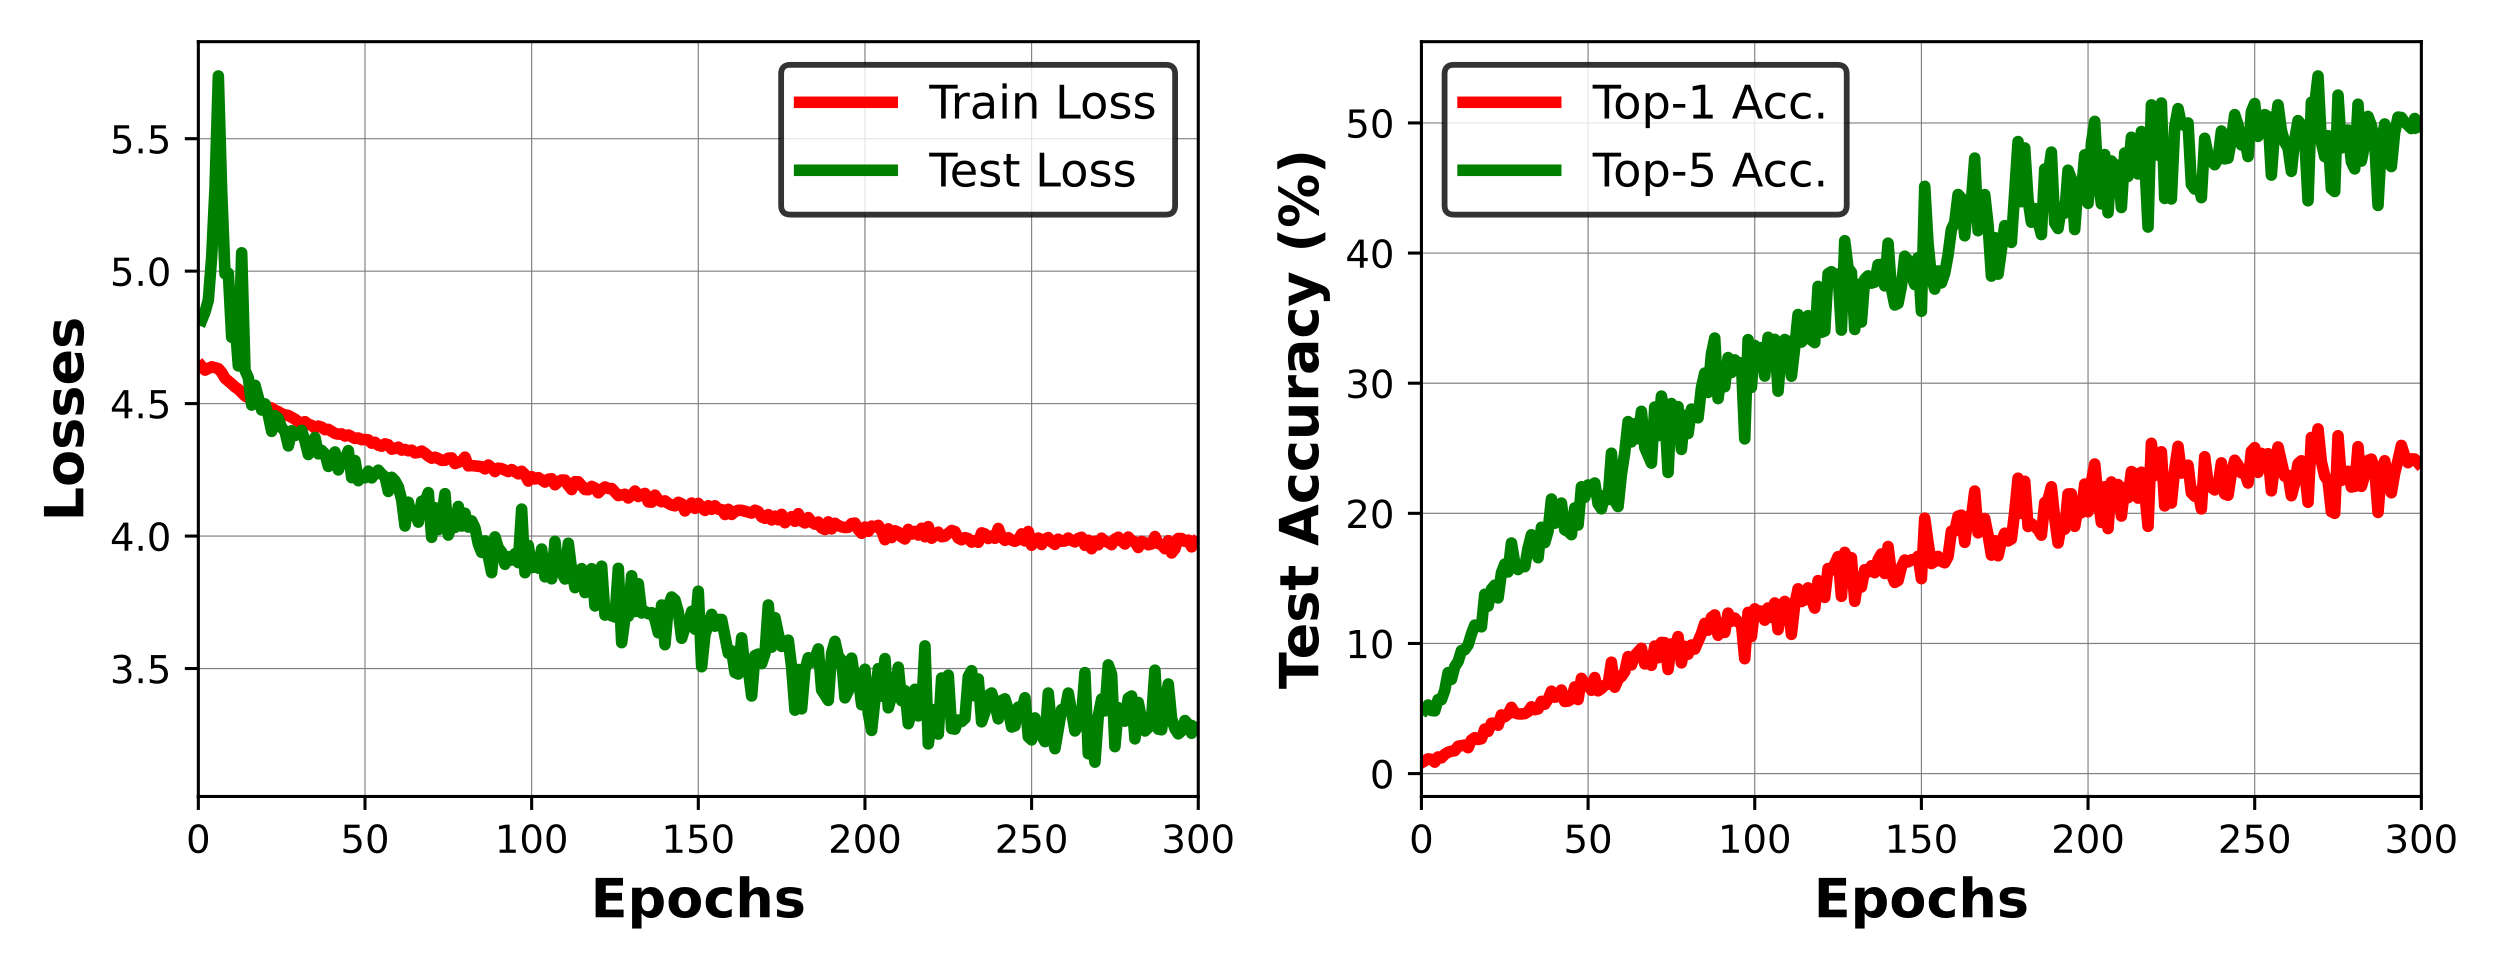 <?xml version="1.0" encoding="utf-8" standalone="no"?>
<!DOCTYPE svg PUBLIC "-//W3C//DTD SVG 1.1//EN"
  "http://www.w3.org/Graphics/SVG/1.1/DTD/svg11.dtd">
<!-- Created with matplotlib (https://matplotlib.org/) -->
<svg height="252pt" version="1.1" viewBox="0 0 648 252" width="648pt" xmlns="http://www.w3.org/2000/svg" xmlns:xlink="http://www.w3.org/1999/xlink">
 <defs>
  <style type="text/css">*{stroke-linecap:butt;stroke-linejoin:round;}</style>
 </defs>
 <g id="figure_1">
  <g id="patch_1">
   <path d="M 0 252 
L 648 252 
L 648 0 
L 0 0 
z
" style="fill:#ffffff;"/>
  </g>
  <g id="axes_1">
   <g id="patch_2">
    <path d="M 51.41 206.44 
L 310.59 206.44 
L 310.59 10.8 
L 51.41 10.8 
z
" style="fill:#ffffff;"/>
   </g>
   <g id="matplotlib.axis_1">
    <g id="xtick_1">
     <g id="line2d_1">
      <path clip-path="url(#p7eb80b313c)" d="M 51.41 206.44 
L 51.41 10.8 
" style="fill:none;stroke:#808080;stroke-linecap:square;stroke-width:0.3;"/>
     </g>
     <g id="line2d_2">
      <defs>
       <path d="M 0 0 
L 0 3.5 
" id="m8ffbf91c63" style="stroke:#000000;stroke-width:0.8;"/>
      </defs>
      <g>
       <use style="stroke:#000000;stroke-width:0.8;" x="51.41" xlink:href="#m8ffbf91c63" y="206.44"/>
      </g>
     </g>
     <g id="text_1">
      <!-- 0 -->
      <g transform="translate(48.229 221.038)scale(0.1 -0.1)">
       <defs>
        <path d="M 31.781 66.406 
Q 24.172 66.406 20.328 58.906 
Q 16.5 51.422 16.5 36.375 
Q 16.5 21.391 20.328 13.891 
Q 24.172 6.391 31.781 6.391 
Q 39.453 6.391 43.281 13.891 
Q 47.125 21.391 47.125 36.375 
Q 47.125 51.422 43.281 58.906 
Q 39.453 66.406 31.781 66.406 
z
M 31.781 74.219 
Q 44.047 74.219 50.516 64.516 
Q 56.984 54.828 56.984 36.375 
Q 56.984 17.969 50.516 8.266 
Q 44.047 -1.422 31.781 -1.422 
Q 19.531 -1.422 13.062 8.266 
Q 6.594 17.969 6.594 36.375 
Q 6.594 54.828 13.062 64.516 
Q 19.531 74.219 31.781 74.219 
z
" id="DejaVuSans-48"/>
       </defs>
       <use xlink:href="#DejaVuSans-48"/>
      </g>
     </g>
    </g>
    <g id="xtick_2">
     <g id="line2d_3">
      <path clip-path="url(#p7eb80b313c)" d="M 94.607 206.44 
L 94.607 10.8 
" style="fill:none;stroke:#808080;stroke-linecap:square;stroke-width:0.3;"/>
     </g>
     <g id="line2d_4">
      <g>
       <use style="stroke:#000000;stroke-width:0.8;" x="94.607" xlink:href="#m8ffbf91c63" y="206.44"/>
      </g>
     </g>
     <g id="text_2">
      <!-- 50 -->
      <g transform="translate(88.244 221.038)scale(0.1 -0.1)">
       <defs>
        <path d="M 10.797 72.906 
L 49.516 72.906 
L 49.516 64.594 
L 19.828 64.594 
L 19.828 46.734 
Q 21.969 47.469 24.109 47.828 
Q 26.266 48.188 28.422 48.188 
Q 40.625 48.188 47.75 41.5 
Q 54.891 34.812 54.891 23.391 
Q 54.891 11.625 47.562 5.094 
Q 40.234 -1.422 26.906 -1.422 
Q 22.312 -1.422 17.547 -0.641 
Q 12.797 0.141 7.719 1.703 
L 7.719 11.625 
Q 12.109 9.234 16.797 8.062 
Q 21.484 6.891 26.703 6.891 
Q 35.156 6.891 40.078 11.328 
Q 45.016 15.766 45.016 23.391 
Q 45.016 31 40.078 35.438 
Q 35.156 39.891 26.703 39.891 
Q 22.75 39.891 18.812 39.016 
Q 14.891 38.141 10.797 36.281 
z
" id="DejaVuSans-53"/>
       </defs>
       <use xlink:href="#DejaVuSans-53"/>
       <use x="63.623" xlink:href="#DejaVuSans-48"/>
      </g>
     </g>
    </g>
    <g id="xtick_3">
     <g id="line2d_5">
      <path clip-path="url(#p7eb80b313c)" d="M 137.803 206.44 
L 137.803 10.8 
" style="fill:none;stroke:#808080;stroke-linecap:square;stroke-width:0.3;"/>
     </g>
     <g id="line2d_6">
      <g>
       <use style="stroke:#000000;stroke-width:0.8;" x="137.803" xlink:href="#m8ffbf91c63" y="206.44"/>
      </g>
     </g>
     <g id="text_3">
      <!-- 100 -->
      <g transform="translate(128.26 221.038)scale(0.1 -0.1)">
       <defs>
        <path d="M 12.406 8.297 
L 28.516 8.297 
L 28.516 63.922 
L 10.984 60.406 
L 10.984 69.391 
L 28.422 72.906 
L 38.281 72.906 
L 38.281 8.297 
L 54.391 8.297 
L 54.391 0 
L 12.406 0 
z
" id="DejaVuSans-49"/>
       </defs>
       <use xlink:href="#DejaVuSans-49"/>
       <use x="63.623" xlink:href="#DejaVuSans-48"/>
       <use x="127.246" xlink:href="#DejaVuSans-48"/>
      </g>
     </g>
    </g>
    <g id="xtick_4">
     <g id="line2d_7">
      <path clip-path="url(#p7eb80b313c)" d="M 181 206.44 
L 181 10.8 
" style="fill:none;stroke:#808080;stroke-linecap:square;stroke-width:0.3;"/>
     </g>
     <g id="line2d_8">
      <g>
       <use style="stroke:#000000;stroke-width:0.8;" x="181" xlink:href="#m8ffbf91c63" y="206.44"/>
      </g>
     </g>
     <g id="text_4">
      <!-- 150 -->
      <g transform="translate(171.456 221.038)scale(0.1 -0.1)">
       <use xlink:href="#DejaVuSans-49"/>
       <use x="63.623" xlink:href="#DejaVuSans-53"/>
       <use x="127.246" xlink:href="#DejaVuSans-48"/>
      </g>
     </g>
    </g>
    <g id="xtick_5">
     <g id="line2d_9">
      <path clip-path="url(#p7eb80b313c)" d="M 224.197 206.44 
L 224.197 10.8 
" style="fill:none;stroke:#808080;stroke-linecap:square;stroke-width:0.3;"/>
     </g>
     <g id="line2d_10">
      <g>
       <use style="stroke:#000000;stroke-width:0.8;" x="224.197" xlink:href="#m8ffbf91c63" y="206.44"/>
      </g>
     </g>
     <g id="text_5">
      <!-- 200 -->
      <g transform="translate(214.653 221.038)scale(0.1 -0.1)">
       <defs>
        <path d="M 19.188 8.297 
L 53.609 8.297 
L 53.609 0 
L 7.328 0 
L 7.328 8.297 
Q 12.938 14.109 22.625 23.891 
Q 32.328 33.688 34.812 36.531 
Q 39.547 41.844 41.422 45.531 
Q 43.312 49.219 43.312 52.781 
Q 43.312 58.594 39.234 62.25 
Q 35.156 65.922 28.609 65.922 
Q 23.969 65.922 18.812 64.312 
Q 13.672 62.703 7.812 59.422 
L 7.812 69.391 
Q 13.766 71.781 18.938 73 
Q 24.125 74.219 28.422 74.219 
Q 39.75 74.219 46.484 68.547 
Q 53.219 62.891 53.219 53.422 
Q 53.219 48.922 51.531 44.891 
Q 49.859 40.875 45.406 35.406 
Q 44.188 33.984 37.641 27.219 
Q 31.109 20.453 19.188 8.297 
z
" id="DejaVuSans-50"/>
       </defs>
       <use xlink:href="#DejaVuSans-50"/>
       <use x="63.623" xlink:href="#DejaVuSans-48"/>
       <use x="127.246" xlink:href="#DejaVuSans-48"/>
      </g>
     </g>
    </g>
    <g id="xtick_6">
     <g id="line2d_11">
      <path clip-path="url(#p7eb80b313c)" d="M 267.393 206.44 
L 267.393 10.8 
" style="fill:none;stroke:#808080;stroke-linecap:square;stroke-width:0.3;"/>
     </g>
     <g id="line2d_12">
      <g>
       <use style="stroke:#000000;stroke-width:0.8;" x="267.393" xlink:href="#m8ffbf91c63" y="206.44"/>
      </g>
     </g>
     <g id="text_6">
      <!-- 250 -->
      <g transform="translate(257.85 221.038)scale(0.1 -0.1)">
       <use xlink:href="#DejaVuSans-50"/>
       <use x="63.623" xlink:href="#DejaVuSans-53"/>
       <use x="127.246" xlink:href="#DejaVuSans-48"/>
      </g>
     </g>
    </g>
    <g id="xtick_7">
     <g id="line2d_13">
      <path clip-path="url(#p7eb80b313c)" d="M 310.59 206.44 
L 310.59 10.8 
" style="fill:none;stroke:#808080;stroke-linecap:square;stroke-width:0.3;"/>
     </g>
     <g id="line2d_14">
      <g>
       <use style="stroke:#000000;stroke-width:0.8;" x="310.59" xlink:href="#m8ffbf91c63" y="206.44"/>
      </g>
     </g>
     <g id="text_7">
      <!-- 300 -->
      <g transform="translate(301.046 221.038)scale(0.1 -0.1)">
       <defs>
        <path d="M 40.578 39.312 
Q 47.656 37.797 51.625 33 
Q 55.609 28.219 55.609 21.188 
Q 55.609 10.406 48.188 4.484 
Q 40.766 -1.422 27.094 -1.422 
Q 22.516 -1.422 17.656 -0.516 
Q 12.797 0.391 7.625 2.203 
L 7.625 11.719 
Q 11.719 9.328 16.594 8.109 
Q 21.484 6.891 26.812 6.891 
Q 36.078 6.891 40.938 10.547 
Q 45.797 14.203 45.797 21.188 
Q 45.797 27.641 41.281 31.266 
Q 36.766 34.906 28.719 34.906 
L 20.219 34.906 
L 20.219 43.016 
L 29.109 43.016 
Q 36.375 43.016 40.234 45.922 
Q 44.094 48.828 44.094 54.297 
Q 44.094 59.906 40.109 62.906 
Q 36.141 65.922 28.719 65.922 
Q 24.656 65.922 20.016 65.031 
Q 15.375 64.156 9.812 62.312 
L 9.812 71.094 
Q 15.438 72.656 20.344 73.438 
Q 25.25 74.219 29.594 74.219 
Q 40.828 74.219 47.359 69.109 
Q 53.906 64.016 53.906 55.328 
Q 53.906 49.266 50.438 45.094 
Q 46.969 40.922 40.578 39.312 
z
" id="DejaVuSans-51"/>
       </defs>
       <use xlink:href="#DejaVuSans-51"/>
       <use x="63.623" xlink:href="#DejaVuSans-48"/>
       <use x="127.246" xlink:href="#DejaVuSans-48"/>
      </g>
     </g>
    </g>
    <g id="text_8">
     <!-- Epochs -->
     <g transform="translate(153.1 237.756)scale(0.14 -0.14)">
      <defs>
       <path d="M 9.188 72.906 
L 59.906 72.906 
L 59.906 58.688 
L 27.984 58.688 
L 27.984 45.125 
L 58.016 45.125 
L 58.016 30.906 
L 27.984 30.906 
L 27.984 14.203 
L 60.984 14.203 
L 60.984 0 
L 9.188 0 
z
" id="DejaVuSans-Bold-69"/>
       <path d="M 25.875 7.906 
L 25.875 -20.797 
L 8.406 -20.797 
L 8.406 54.688 
L 25.875 54.688 
L 25.875 46.688 
Q 29.5 51.469 33.891 53.734 
Q 38.281 56 44 56 
Q 54.109 56 60.594 47.969 
Q 67.094 39.938 67.094 27.297 
Q 67.094 14.656 60.594 6.609 
Q 54.109 -1.422 44 -1.422 
Q 38.281 -1.422 33.891 0.844 
Q 29.5 3.125 25.875 7.906 
z
M 37.5 43.312 
Q 31.891 43.312 28.875 39.188 
Q 25.875 35.062 25.875 27.297 
Q 25.875 19.531 28.875 15.406 
Q 31.891 11.281 37.5 11.281 
Q 43.109 11.281 46.062 15.375 
Q 49.031 19.484 49.031 27.297 
Q 49.031 35.109 46.062 39.203 
Q 43.109 43.312 37.5 43.312 
z
" id="DejaVuSans-Bold-112"/>
       <path d="M 34.422 43.5 
Q 28.609 43.5 25.562 39.328 
Q 22.516 35.156 22.516 27.297 
Q 22.516 19.438 25.562 15.25 
Q 28.609 11.078 34.422 11.078 
Q 40.141 11.078 43.156 15.25 
Q 46.188 19.438 46.188 27.297 
Q 46.188 35.156 43.156 39.328 
Q 40.141 43.5 34.422 43.5 
z
M 34.422 56 
Q 48.531 56 56.469 48.375 
Q 64.406 40.766 64.406 27.297 
Q 64.406 13.812 56.469 6.188 
Q 48.531 -1.422 34.422 -1.422 
Q 20.266 -1.422 12.281 6.188 
Q 4.297 13.812 4.297 27.297 
Q 4.297 40.766 12.281 48.375 
Q 20.266 56 34.422 56 
z
" id="DejaVuSans-Bold-111"/>
       <path d="M 52.594 52.984 
L 52.594 38.719 
Q 49.031 41.156 45.438 42.328 
Q 41.844 43.5 37.984 43.5 
Q 30.672 43.5 26.594 39.234 
Q 22.516 34.969 22.516 27.297 
Q 22.516 19.625 26.594 15.344 
Q 30.672 11.078 37.984 11.078 
Q 42.094 11.078 45.781 12.297 
Q 49.469 13.531 52.594 15.922 
L 52.594 1.609 
Q 48.484 0.094 44.266 -0.656 
Q 40.047 -1.422 35.797 -1.422 
Q 21 -1.422 12.641 6.172 
Q 4.297 13.766 4.297 27.297 
Q 4.297 40.828 12.641 48.406 
Q 21 56 35.797 56 
Q 40.094 56 44.266 55.25 
Q 48.438 54.5 52.594 52.984 
z
" id="DejaVuSans-Bold-99"/>
       <path d="M 63.375 33.297 
L 63.375 0 
L 45.797 0 
L 45.797 5.422 
L 45.797 25.391 
Q 45.797 32.562 45.484 35.25 
Q 45.172 37.938 44.391 39.203 
Q 43.359 40.922 41.594 41.875 
Q 39.844 42.828 37.594 42.828 
Q 32.125 42.828 29 38.594 
Q 25.875 34.375 25.875 26.906 
L 25.875 0 
L 8.406 0 
L 8.406 75.984 
L 25.875 75.984 
L 25.875 46.688 
Q 29.828 51.469 34.266 53.734 
Q 38.719 56 44.094 56 
Q 53.562 56 58.469 50.188 
Q 63.375 44.391 63.375 33.297 
z
" id="DejaVuSans-Bold-104"/>
       <path d="M 51.125 52.984 
L 51.125 39.703 
Q 45.516 42.047 40.281 43.219 
Q 35.062 44.391 30.422 44.391 
Q 25.438 44.391 23.016 43.141 
Q 20.609 41.891 20.609 39.312 
Q 20.609 37.203 22.438 36.078 
Q 24.266 34.969 29 34.422 
L 32.078 33.984 
Q 45.516 32.281 50.141 28.375 
Q 54.781 24.469 54.781 16.109 
Q 54.781 7.375 48.328 2.969 
Q 41.891 -1.422 29.109 -1.422 
Q 23.688 -1.422 17.891 -0.562 
Q 12.109 0.297 6 2 
L 6 15.281 
Q 11.234 12.75 16.719 11.469 
Q 22.219 10.203 27.875 10.203 
Q 33.016 10.203 35.594 11.609 
Q 38.188 13.031 38.188 15.828 
Q 38.188 18.172 36.406 19.312 
Q 34.625 20.453 29.297 21.094 
L 26.219 21.484 
Q 14.547 22.953 9.859 26.906 
Q 5.172 30.859 5.172 38.922 
Q 5.172 47.609 11.125 51.797 
Q 17.094 56 29.391 56 
Q 34.234 56 39.547 55.266 
Q 44.875 54.547 51.125 52.984 
z
" id="DejaVuSans-Bold-115"/>
      </defs>
      <use xlink:href="#DejaVuSans-Bold-69"/>
      <use x="68.311" xlink:href="#DejaVuSans-Bold-112"/>
      <use x="139.893" xlink:href="#DejaVuSans-Bold-111"/>
      <use x="208.594" xlink:href="#DejaVuSans-Bold-99"/>
      <use x="267.871" xlink:href="#DejaVuSans-Bold-104"/>
      <use x="339.062" xlink:href="#DejaVuSans-Bold-115"/>
     </g>
    </g>
   </g>
   <g id="matplotlib.axis_2">
    <g id="ytick_1">
     <g id="line2d_15">
      <path clip-path="url(#p7eb80b313c)" d="M 51.41 173.282 
L 310.59 173.282 
" style="fill:none;stroke:#808080;stroke-linecap:square;stroke-width:0.3;"/>
     </g>
     <g id="line2d_16">
      <defs>
       <path d="M 0 0 
L -3.5 0 
" id="m5f09f6db18" style="stroke:#000000;stroke-width:0.8;"/>
      </defs>
      <g>
       <use style="stroke:#000000;stroke-width:0.8;" x="51.41" xlink:href="#m5f09f6db18" y="173.282"/>
      </g>
     </g>
     <g id="text_9">
      <!-- 3.5 -->
      <g transform="translate(28.507 177.082)scale(0.1 -0.1)">
       <defs>
        <path d="M 10.688 12.406 
L 21 12.406 
L 21 0 
L 10.688 0 
z
" id="DejaVuSans-46"/>
       </defs>
       <use xlink:href="#DejaVuSans-51"/>
       <use x="63.623" xlink:href="#DejaVuSans-46"/>
       <use x="95.41" xlink:href="#DejaVuSans-53"/>
      </g>
     </g>
    </g>
    <g id="ytick_2">
     <g id="line2d_17">
      <path clip-path="url(#p7eb80b313c)" d="M 51.41 138.95 
L 310.59 138.95 
" style="fill:none;stroke:#808080;stroke-linecap:square;stroke-width:0.3;"/>
     </g>
     <g id="line2d_18">
      <g>
       <use style="stroke:#000000;stroke-width:0.8;" x="51.41" xlink:href="#m5f09f6db18" y="138.95"/>
      </g>
     </g>
     <g id="text_10">
      <!-- 4.0 -->
      <g transform="translate(28.507 142.749)scale(0.1 -0.1)">
       <defs>
        <path d="M 37.797 64.312 
L 12.891 25.391 
L 37.797 25.391 
z
M 35.203 72.906 
L 47.609 72.906 
L 47.609 25.391 
L 58.016 25.391 
L 58.016 17.188 
L 47.609 17.188 
L 47.609 0 
L 37.797 0 
L 37.797 17.188 
L 4.891 17.188 
L 4.891 26.703 
z
" id="DejaVuSans-52"/>
       </defs>
       <use xlink:href="#DejaVuSans-52"/>
       <use x="63.623" xlink:href="#DejaVuSans-46"/>
       <use x="95.41" xlink:href="#DejaVuSans-48"/>
      </g>
     </g>
    </g>
    <g id="ytick_3">
     <g id="line2d_19">
      <path clip-path="url(#p7eb80b313c)" d="M 51.41 104.617 
L 310.59 104.617 
" style="fill:none;stroke:#808080;stroke-linecap:square;stroke-width:0.3;"/>
     </g>
     <g id="line2d_20">
      <g>
       <use style="stroke:#000000;stroke-width:0.8;" x="51.41" xlink:href="#m5f09f6db18" y="104.617"/>
      </g>
     </g>
     <g id="text_11">
      <!-- 4.5 -->
      <g transform="translate(28.507 108.416)scale(0.1 -0.1)">
       <use xlink:href="#DejaVuSans-52"/>
       <use x="63.623" xlink:href="#DejaVuSans-46"/>
       <use x="95.41" xlink:href="#DejaVuSans-53"/>
      </g>
     </g>
    </g>
    <g id="ytick_4">
     <g id="line2d_21">
      <path clip-path="url(#p7eb80b313c)" d="M 51.41 70.284 
L 310.59 70.284 
" style="fill:none;stroke:#808080;stroke-linecap:square;stroke-width:0.3;"/>
     </g>
     <g id="line2d_22">
      <g>
       <use style="stroke:#000000;stroke-width:0.8;" x="51.41" xlink:href="#m5f09f6db18" y="70.284"/>
      </g>
     </g>
     <g id="text_12">
      <!-- 5.0 -->
      <g transform="translate(28.507 74.084)scale(0.1 -0.1)">
       <use xlink:href="#DejaVuSans-53"/>
       <use x="63.623" xlink:href="#DejaVuSans-46"/>
       <use x="95.41" xlink:href="#DejaVuSans-48"/>
      </g>
     </g>
    </g>
    <g id="ytick_5">
     <g id="line2d_23">
      <path clip-path="url(#p7eb80b313c)" d="M 51.41 35.952 
L 310.59 35.952 
" style="fill:none;stroke:#808080;stroke-linecap:square;stroke-width:0.3;"/>
     </g>
     <g id="line2d_24">
      <g>
       <use style="stroke:#000000;stroke-width:0.8;" x="51.41" xlink:href="#m5f09f6db18" y="35.952"/>
      </g>
     </g>
     <g id="text_13">
      <!-- 5.5 -->
      <g transform="translate(28.507 39.751)scale(0.1 -0.1)">
       <use xlink:href="#DejaVuSans-53"/>
       <use x="63.623" xlink:href="#DejaVuSans-46"/>
       <use x="95.41" xlink:href="#DejaVuSans-53"/>
      </g>
     </g>
    </g>
    <g id="text_14">
     <!-- Losses -->
     <g transform="translate(21.595 135.136)rotate(-90)scale(0.14 -0.14)">
      <defs>
       <path d="M 9.188 72.906 
L 27.984 72.906 
L 27.984 14.203 
L 60.984 14.203 
L 60.984 0 
L 9.188 0 
z
" id="DejaVuSans-Bold-76"/>
       <path d="M 62.984 27.484 
L 62.984 22.516 
L 22.125 22.516 
Q 22.75 16.359 26.562 13.281 
Q 30.375 10.203 37.203 10.203 
Q 42.719 10.203 48.5 11.844 
Q 54.297 13.484 60.406 16.797 
L 60.406 3.328 
Q 54.203 0.984 48 -0.219 
Q 41.797 -1.422 35.594 -1.422 
Q 20.75 -1.422 12.516 6.125 
Q 4.297 13.672 4.297 27.297 
Q 4.297 40.672 12.375 48.328 
Q 20.453 56 34.625 56 
Q 47.516 56 55.25 48.234 
Q 62.984 40.484 62.984 27.484 
z
M 45.016 33.297 
Q 45.016 38.281 42.109 41.328 
Q 39.203 44.391 34.516 44.391 
Q 29.438 44.391 26.266 41.531 
Q 23.094 38.672 22.312 33.297 
z
" id="DejaVuSans-Bold-101"/>
      </defs>
      <use xlink:href="#DejaVuSans-Bold-76"/>
      <use x="63.721" xlink:href="#DejaVuSans-Bold-111"/>
      <use x="132.422" xlink:href="#DejaVuSans-Bold-115"/>
      <use x="191.943" xlink:href="#DejaVuSans-Bold-115"/>
      <use x="251.465" xlink:href="#DejaVuSans-Bold-101"/>
      <use x="319.287" xlink:href="#DejaVuSans-Bold-115"/>
     </g>
    </g>
   </g>
   <g id="line2d_25">
    <path clip-path="url(#p7eb80b313c)" d="M 52.274 94.946 
L 53.138 95.933 
L 54.866 95.075 
L 56.594 95.54 
L 57.458 96.541 
L 58.321 98.036 
L 60.049 99.509 
L 60.913 100.296 
L 61.777 100.88 
L 63.505 102.608 
L 64.369 103.071 
L 65.233 103.094 
L 66.097 104.061 
L 66.961 104.557 
L 67.825 104.891 
L 68.689 105.052 
L 69.553 105.578 
L 70.417 105.752 
L 71.28 106.378 
L 72.144 106.711 
L 73.008 107.239 
L 73.872 107.533 
L 74.736 107.701 
L 76.464 108.659 
L 77.328 109.329 
L 78.192 109.621 
L 79.056 109.296 
L 79.92 110 
L 80.784 110.249 
L 81.648 110.956 
L 82.512 110.448 
L 83.376 110.707 
L 84.239 111.372 
L 85.103 111.283 
L 86.831 112.356 
L 87.695 112.534 
L 88.559 112.483 
L 89.423 113.029 
L 90.287 112.742 
L 92.015 113.648 
L 92.879 113.53 
L 93.743 113.976 
L 94.607 113.909 
L 95.471 114.018 
L 96.335 114.864 
L 97.198 114.647 
L 98.062 115.399 
L 98.926 115.658 
L 99.79 115.046 
L 100.654 115.301 
L 101.518 116.416 
L 102.382 116.251 
L 103.246 115.898 
L 104.11 116.67 
L 104.974 116.506 
L 105.838 116.834 
L 106.702 116.687 
L 107.566 117.393 
L 108.43 117.283 
L 109.294 116.919 
L 110.157 117.498 
L 111.021 118.223 
L 111.885 118.758 
L 112.749 118.516 
L 113.613 118.854 
L 114.477 119.331 
L 115.341 119.291 
L 116.205 118.758 
L 117.069 118.69 
L 117.933 120.159 
L 119.661 119.484 
L 120.525 118.491 
L 121.389 120.756 
L 122.253 120.671 
L 124.844 120.968 
L 125.708 121.533 
L 126.572 120.538 
L 127.436 121.246 
L 128.3 122.228 
L 129.164 121.344 
L 130.028 121.485 
L 131.756 122.236 
L 132.62 121.718 
L 134.348 122.816 
L 135.212 122.154 
L 136.075 123.007 
L 136.939 124.69 
L 137.803 123.545 
L 138.667 124.158 
L 139.531 123.806 
L 141.259 124.954 
L 142.123 124.231 
L 142.987 124.086 
L 143.851 125.645 
L 144.715 124.876 
L 145.579 124.422 
L 146.443 124.444 
L 147.307 125.844 
L 148.171 126.899 
L 149.034 124.863 
L 149.898 124.886 
L 151.626 126.875 
L 152.49 126.938 
L 153.354 126.072 
L 154.218 126.498 
L 155.082 127.728 
L 155.946 126.829 
L 156.81 126.224 
L 157.674 126.617 
L 158.538 126.616 
L 160.266 128.457 
L 161.993 128.108 
L 162.857 129.081 
L 163.721 128.375 
L 164.585 127.281 
L 165.449 128.698 
L 166.313 128.19 
L 167.177 127.894 
L 168.041 130.085 
L 168.905 130.162 
L 169.769 128.341 
L 170.633 129.617 
L 171.497 130.055 
L 172.361 129.824 
L 173.225 130.474 
L 174.089 130.916 
L 174.952 131.107 
L 175.816 130.198 
L 176.68 130.599 
L 177.544 132.435 
L 178.408 131.272 
L 179.272 130.385 
L 180.136 131.777 
L 181 130.478 
L 181.864 131.598 
L 182.728 132.303 
L 183.592 131.081 
L 184.456 132.006 
L 185.32 131.106 
L 186.184 131.988 
L 187.048 132.087 
L 187.911 133.355 
L 188.775 132.015 
L 189.639 133.344 
L 190.503 132.599 
L 191.367 132.261 
L 192.231 132.269 
L 194.823 132.99 
L 195.687 132.251 
L 196.551 132.607 
L 197.415 133.959 
L 198.279 134.329 
L 199.143 133.403 
L 200.007 134.769 
L 200.87 133.791 
L 201.734 134.735 
L 202.598 133.317 
L 203.462 135.483 
L 204.326 134.571 
L 205.19 133.925 
L 206.054 135.123 
L 206.918 133.146 
L 207.782 135.07 
L 208.646 135.545 
L 209.51 134.153 
L 210.374 135.351 
L 211.238 135.872 
L 212.102 135.316 
L 212.966 136.842 
L 213.829 137.265 
L 214.693 135.273 
L 215.557 137.072 
L 216.421 135.632 
L 217.285 136.223 
L 218.149 136.562 
L 219.013 136.749 
L 219.877 136.675 
L 220.741 135.713 
L 221.605 135.574 
L 222.469 137.264 
L 223.333 138.223 
L 224.197 136.611 
L 225.061 137.714 
L 225.925 136.361 
L 226.788 136.593 
L 227.652 136.18 
L 228.516 137.662 
L 229.38 139.889 
L 230.244 137.073 
L 231.108 139.344 
L 231.972 137.577 
L 232.836 137.958 
L 233.7 139.189 
L 234.564 139.699 
L 235.428 137.223 
L 236.292 138.448 
L 237.156 137.755 
L 238.02 138.679 
L 238.884 136.935 
L 239.747 139.132 
L 240.611 136.498 
L 241.475 139.503 
L 242.339 138.8 
L 243.203 137.935 
L 244.067 139.116 
L 244.931 138.969 
L 246.659 137.506 
L 247.523 137.781 
L 248.387 139.473 
L 249.251 139.906 
L 250.115 139.362 
L 250.979 139.608 
L 251.843 140.524 
L 252.706 140.125 
L 253.57 140.561 
L 254.434 138.117 
L 255.298 138.407 
L 256.162 139.583 
L 257.026 138.936 
L 257.89 139.522 
L 258.754 136.974 
L 259.618 139.255 
L 260.482 140.048 
L 261.346 139.376 
L 262.21 139.995 
L 263.074 140.292 
L 263.938 139.894 
L 264.802 138.39 
L 265.665 140.199 
L 266.529 137.767 
L 267.393 141.329 
L 268.257 139.956 
L 269.121 139.462 
L 269.985 141.136 
L 270.849 139.757 
L 271.713 139.35 
L 272.577 140.471 
L 273.441 141.093 
L 274.305 139.756 
L 275.169 140.285 
L 276.033 140.227 
L 276.897 139.465 
L 277.761 140.102 
L 278.624 140.446 
L 279.488 139.567 
L 280.352 139.268 
L 281.216 141.358 
L 282.08 140.031 
L 282.944 142.23 
L 283.808 140.312 
L 284.672 141.214 
L 285.536 139.498 
L 286.4 140.326 
L 287.264 140.591 
L 288.128 141.175 
L 288.992 139.726 
L 289.856 139.245 
L 290.72 140.24 
L 291.583 141.005 
L 292.447 139.21 
L 293.311 140.185 
L 294.175 140.479 
L 295.039 141.91 
L 295.903 140.342 
L 296.767 140.697 
L 297.631 141.207 
L 298.495 140.983 
L 299.359 139.067 
L 300.223 140.898 
L 301.087 141.182 
L 301.951 142.223 
L 302.815 140.165 
L 303.679 143.33 
L 304.542 142.266 
L 305.406 139.57 
L 306.27 139.598 
L 307.134 140.312 
L 307.998 139.993 
L 308.862 141.745 
L 309.726 140.542 
L 309.726 140.542 
" style="fill:none;stroke:#ff0000;stroke-linecap:square;stroke-width:3;"/>
   </g>
   <g id="line2d_26">
    <path clip-path="url(#p7eb80b313c)" d="M 52.274 83.036 
L 53.138 80.883 
L 54.002 77.775 
L 54.866 66.623 
L 55.73 48.669 
L 56.594 19.693 
L 57.458 49.441 
L 58.321 70.96 
L 59.185 70.823 
L 60.049 87.411 
L 60.913 83.477 
L 61.777 94.843 
L 62.641 65.527 
L 63.505 95.98 
L 64.369 97.921 
L 65.233 104.985 
L 66.097 99.863 
L 67.825 106.277 
L 68.689 104.703 
L 69.553 107.666 
L 70.417 111.808 
L 71.28 107.768 
L 72.144 108.493 
L 73.008 110.828 
L 73.872 111.843 
L 74.736 115.583 
L 75.6 111.635 
L 76.464 112.89 
L 78.192 111.571 
L 79.056 114.346 
L 79.92 117.812 
L 81.648 113.379 
L 82.512 117.634 
L 83.376 116.745 
L 84.239 117.644 
L 85.103 120.894 
L 86.831 117.155 
L 87.695 121.806 
L 88.559 119.237 
L 89.423 118.886 
L 90.287 116.802 
L 91.151 123.809 
L 92.015 119.385 
L 92.879 124.604 
L 93.743 123.437 
L 94.607 123.838 
L 95.471 122.112 
L 96.335 123.876 
L 97.198 122.771 
L 98.062 121.872 
L 98.926 122.876 
L 99.79 123.581 
L 100.654 127.387 
L 101.518 123.717 
L 102.382 124.602 
L 103.246 126.19 
L 104.11 129.564 
L 104.974 136.336 
L 105.838 130.167 
L 106.702 133.649 
L 107.566 132.848 
L 108.43 135.333 
L 109.294 129.917 
L 110.157 129.973 
L 111.021 127.695 
L 111.885 139.268 
L 112.749 131.616 
L 113.613 137.27 
L 114.477 134.027 
L 115.341 127.959 
L 116.205 138.695 
L 117.069 135.904 
L 117.933 136.714 
L 118.797 131.272 
L 119.661 136.353 
L 120.525 133.034 
L 121.389 136.618 
L 122.253 135.01 
L 123.116 136.831 
L 123.98 141.017 
L 124.844 143.18 
L 125.708 140.197 
L 127.436 148.434 
L 128.3 139.169 
L 129.164 142.049 
L 130.028 143.098 
L 130.892 146.274 
L 131.756 144.287 
L 132.62 145.174 
L 133.484 143.517 
L 134.348 145.838 
L 135.212 131.954 
L 136.075 148.444 
L 136.939 141.372 
L 137.803 147.133 
L 138.667 146.827 
L 139.531 147.264 
L 140.395 142.311 
L 141.259 149.52 
L 142.123 146.004 
L 142.987 150.026 
L 143.851 140.331 
L 144.715 148.21 
L 145.579 148.352 
L 146.443 150.068 
L 147.307 140.808 
L 148.171 147.73 
L 149.034 152.323 
L 149.898 148.693 
L 150.762 147.389 
L 151.626 153.602 
L 152.49 150.809 
L 153.354 147.407 
L 154.218 157.046 
L 155.946 146.762 
L 156.81 159.427 
L 157.674 158.254 
L 158.538 159.609 
L 159.402 159.92 
L 160.266 147.31 
L 161.13 166.578 
L 161.993 160.17 
L 162.857 159.754 
L 163.721 149.244 
L 164.585 158.506 
L 165.449 151.294 
L 166.313 158.893 
L 167.177 158.477 
L 168.041 159.082 
L 168.905 158.8 
L 169.769 160.536 
L 170.633 164.01 
L 171.497 156.826 
L 172.361 167.106 
L 173.225 157.099 
L 174.089 154.748 
L 174.952 155.502 
L 175.816 158.574 
L 176.68 165.438 
L 177.544 162.689 
L 178.408 161.653 
L 179.272 158.476 
L 180.136 163.085 
L 181 153.238 
L 181.864 172.818 
L 182.728 164.543 
L 184.456 159.241 
L 185.32 162.317 
L 186.184 160.551 
L 187.048 160.563 
L 188.775 169.329 
L 189.639 168.716 
L 190.503 174.307 
L 191.367 174.707 
L 192.231 165.325 
L 193.095 173.436 
L 193.959 173.494 
L 194.823 180.398 
L 195.687 169.919 
L 196.551 169.542 
L 197.415 172.005 
L 198.279 169.414 
L 199.143 156.81 
L 200.007 167.745 
L 200.87 160.104 
L 201.734 164.301 
L 202.598 167.54 
L 204.326 165.932 
L 205.19 172.99 
L 206.054 184.071 
L 206.918 173.529 
L 207.782 183.737 
L 208.646 173.627 
L 209.51 170.49 
L 210.374 171.631 
L 211.238 170.726 
L 212.102 168.196 
L 212.966 178.851 
L 214.693 181.545 
L 215.557 169.313 
L 216.421 166.241 
L 217.285 170.088 
L 218.149 171.116 
L 219.013 180.884 
L 219.877 179.11 
L 220.741 170.593 
L 221.605 176.32 
L 222.469 175.594 
L 223.333 182.675 
L 224.197 173.469 
L 225.061 184.93 
L 225.925 189.331 
L 227.652 173.316 
L 228.516 180.46 
L 229.38 170.717 
L 230.244 183.466 
L 231.108 180.417 
L 231.972 180.034 
L 232.836 172.933 
L 233.7 181.633 
L 234.564 179.02 
L 235.428 187.588 
L 236.292 184.484 
L 237.156 178.665 
L 238.02 185.562 
L 238.884 183.825 
L 239.747 167.413 
L 240.611 192.825 
L 241.475 186.694 
L 242.339 183.906 
L 243.203 190.286 
L 244.067 175.737 
L 244.931 181.568 
L 245.795 174.989 
L 246.659 188.86 
L 247.523 188.988 
L 248.387 186.624 
L 249.251 187.025 
L 250.115 186.219 
L 250.979 175.345 
L 251.843 173.841 
L 252.706 180.391 
L 253.57 175.995 
L 254.434 187.096 
L 255.298 184.566 
L 256.162 180.201 
L 257.026 179.626 
L 257.89 182.549 
L 258.754 186.326 
L 259.618 181.584 
L 260.482 181.14 
L 261.346 183.948 
L 262.21 188.433 
L 263.074 188.134 
L 263.938 183.287 
L 264.802 184.15 
L 265.665 180.863 
L 266.529 190.978 
L 267.393 191.779 
L 268.257 186.091 
L 269.121 190.147 
L 269.985 190.64 
L 270.849 192.228 
L 271.713 179.638 
L 272.577 188.805 
L 273.441 194.062 
L 275.169 183.908 
L 276.033 184.202 
L 276.897 179.646 
L 278.624 189.465 
L 279.488 187.993 
L 280.352 185.432 
L 281.216 174.354 
L 282.08 195.372 
L 282.944 192.1 
L 283.808 197.547 
L 284.672 185.62 
L 285.536 181.184 
L 286.4 184.27 
L 287.264 172.354 
L 288.128 174.769 
L 288.992 193.534 
L 289.856 183.443 
L 290.72 186.597 
L 291.583 186.926 
L 292.447 180.966 
L 293.311 180.413 
L 294.175 191.51 
L 295.039 182.079 
L 295.903 186.444 
L 296.767 189.476 
L 297.631 188.619 
L 298.495 186.143 
L 299.359 173.708 
L 300.223 188.996 
L 301.087 189.15 
L 301.951 182.491 
L 302.815 177.286 
L 303.679 186.219 
L 304.542 188.922 
L 305.406 190.214 
L 306.27 189.468 
L 307.134 186.769 
L 307.998 187.735 
L 308.862 190.056 
L 309.726 188.541 
L 309.726 188.541 
" style="fill:none;stroke:#008000;stroke-linecap:square;stroke-width:3;"/>
   </g>
   <g id="patch_3">
    <path d="M 51.41 206.44 
L 51.41 10.8 
" style="fill:none;stroke:#000000;stroke-linecap:square;stroke-linejoin:miter;stroke-width:0.8;"/>
   </g>
   <g id="patch_4">
    <path d="M 310.59 206.44 
L 310.59 10.8 
" style="fill:none;stroke:#000000;stroke-linecap:square;stroke-linejoin:miter;stroke-width:0.8;"/>
   </g>
   <g id="patch_5">
    <path d="M 51.41 206.44 
L 310.59 206.44 
" style="fill:none;stroke:#000000;stroke-linecap:square;stroke-linejoin:miter;stroke-width:0.8;"/>
   </g>
   <g id="patch_6">
    <path d="M 51.41 10.8 
L 310.59 10.8 
" style="fill:none;stroke:#000000;stroke-linecap:square;stroke-linejoin:miter;stroke-width:0.8;"/>
   </g>
   <g id="legend_1">
    <g id="patch_7">
     <path d="M 204.87 55.627 
L 302.19 55.627 
Q 304.59 55.627 304.59 53.227 
L 304.59 19.2 
Q 304.59 16.8 302.19 16.8 
L 204.87 16.8 
Q 202.47 16.8 202.47 19.2 
L 202.47 53.227 
Q 202.47 55.627 204.87 55.627 
z
" style="fill:#ffffff;opacity:0.8;stroke:#000000;stroke-linejoin:miter;stroke-width:1.5;"/>
    </g>
    <g id="line2d_27">
     <path d="M 207.27 26.518 
L 231.27 26.518 
" style="fill:none;stroke:#ff0000;stroke-linecap:square;stroke-width:3;"/>
    </g>
    <g id="line2d_28"/>
    <g id="text_15">
     <!-- Train Loss -->
     <g transform="translate(240.87 30.718)scale(0.12 -0.12)">
      <defs>
       <path d="M -0.297 72.906 
L 61.375 72.906 
L 61.375 64.594 
L 35.5 64.594 
L 35.5 0 
L 25.594 0 
L 25.594 64.594 
L -0.297 64.594 
z
" id="DejaVuSans-84"/>
       <path d="M 41.109 46.297 
Q 39.594 47.172 37.812 47.578 
Q 36.031 48 33.891 48 
Q 26.266 48 22.188 43.047 
Q 18.109 38.094 18.109 28.812 
L 18.109 0 
L 9.078 0 
L 9.078 54.688 
L 18.109 54.688 
L 18.109 46.188 
Q 20.953 51.172 25.484 53.578 
Q 30.031 56 36.531 56 
Q 37.453 56 38.578 55.875 
Q 39.703 55.766 41.062 55.516 
z
" id="DejaVuSans-114"/>
       <path d="M 34.281 27.484 
Q 23.391 27.484 19.188 25 
Q 14.984 22.516 14.984 16.5 
Q 14.984 11.719 18.141 8.906 
Q 21.297 6.109 26.703 6.109 
Q 34.188 6.109 38.703 11.406 
Q 43.219 16.703 43.219 25.484 
L 43.219 27.484 
z
M 52.203 31.203 
L 52.203 0 
L 43.219 0 
L 43.219 8.297 
Q 40.141 3.328 35.547 0.953 
Q 30.953 -1.422 24.312 -1.422 
Q 15.922 -1.422 10.953 3.297 
Q 6 8.016 6 15.922 
Q 6 25.141 12.172 29.828 
Q 18.359 34.516 30.609 34.516 
L 43.219 34.516 
L 43.219 35.406 
Q 43.219 41.609 39.141 45 
Q 35.062 48.391 27.688 48.391 
Q 23 48.391 18.547 47.266 
Q 14.109 46.141 10.016 43.891 
L 10.016 52.203 
Q 14.938 54.109 19.578 55.047 
Q 24.219 56 28.609 56 
Q 40.484 56 46.344 49.844 
Q 52.203 43.703 52.203 31.203 
z
" id="DejaVuSans-97"/>
       <path d="M 9.422 54.688 
L 18.406 54.688 
L 18.406 0 
L 9.422 0 
z
M 9.422 75.984 
L 18.406 75.984 
L 18.406 64.594 
L 9.422 64.594 
z
" id="DejaVuSans-105"/>
       <path d="M 54.891 33.016 
L 54.891 0 
L 45.906 0 
L 45.906 32.719 
Q 45.906 40.484 42.875 44.328 
Q 39.844 48.188 33.797 48.188 
Q 26.516 48.188 22.312 43.547 
Q 18.109 38.922 18.109 30.906 
L 18.109 0 
L 9.078 0 
L 9.078 54.688 
L 18.109 54.688 
L 18.109 46.188 
Q 21.344 51.125 25.703 53.562 
Q 30.078 56 35.797 56 
Q 45.219 56 50.047 50.172 
Q 54.891 44.344 54.891 33.016 
z
" id="DejaVuSans-110"/>
       <path id="DejaVuSans-32"/>
       <path d="M 9.812 72.906 
L 19.672 72.906 
L 19.672 8.297 
L 55.172 8.297 
L 55.172 0 
L 9.812 0 
z
" id="DejaVuSans-76"/>
       <path d="M 30.609 48.391 
Q 23.391 48.391 19.188 42.75 
Q 14.984 37.109 14.984 27.297 
Q 14.984 17.484 19.156 11.844 
Q 23.344 6.203 30.609 6.203 
Q 37.797 6.203 41.984 11.859 
Q 46.188 17.531 46.188 27.297 
Q 46.188 37.016 41.984 42.703 
Q 37.797 48.391 30.609 48.391 
z
M 30.609 56 
Q 42.328 56 49.016 48.375 
Q 55.719 40.766 55.719 27.297 
Q 55.719 13.875 49.016 6.219 
Q 42.328 -1.422 30.609 -1.422 
Q 18.844 -1.422 12.172 6.219 
Q 5.516 13.875 5.516 27.297 
Q 5.516 40.766 12.172 48.375 
Q 18.844 56 30.609 56 
z
" id="DejaVuSans-111"/>
       <path d="M 44.281 53.078 
L 44.281 44.578 
Q 40.484 46.531 36.375 47.5 
Q 32.281 48.484 27.875 48.484 
Q 21.188 48.484 17.844 46.438 
Q 14.5 44.391 14.5 40.281 
Q 14.5 37.156 16.891 35.375 
Q 19.281 33.594 26.516 31.984 
L 29.594 31.297 
Q 39.156 29.25 43.188 25.516 
Q 47.219 21.781 47.219 15.094 
Q 47.219 7.469 41.188 3.016 
Q 35.156 -1.422 24.609 -1.422 
Q 20.219 -1.422 15.453 -0.562 
Q 10.688 0.297 5.422 2 
L 5.422 11.281 
Q 10.406 8.688 15.234 7.391 
Q 20.062 6.109 24.812 6.109 
Q 31.156 6.109 34.562 8.281 
Q 37.984 10.453 37.984 14.406 
Q 37.984 18.062 35.516 20.016 
Q 33.062 21.969 24.703 23.781 
L 21.578 24.516 
Q 13.234 26.266 9.516 29.906 
Q 5.812 33.547 5.812 39.891 
Q 5.812 47.609 11.281 51.797 
Q 16.75 56 26.812 56 
Q 31.781 56 36.172 55.266 
Q 40.578 54.547 44.281 53.078 
z
" id="DejaVuSans-115"/>
      </defs>
      <use xlink:href="#DejaVuSans-84"/>
      <use x="46.334" xlink:href="#DejaVuSans-114"/>
      <use x="87.447" xlink:href="#DejaVuSans-97"/>
      <use x="148.727" xlink:href="#DejaVuSans-105"/>
      <use x="176.51" xlink:href="#DejaVuSans-110"/>
      <use x="239.889" xlink:href="#DejaVuSans-32"/>
      <use x="271.676" xlink:href="#DejaVuSans-76"/>
      <use x="325.639" xlink:href="#DejaVuSans-111"/>
      <use x="386.82" xlink:href="#DejaVuSans-115"/>
      <use x="438.92" xlink:href="#DejaVuSans-115"/>
     </g>
    </g>
    <g id="line2d_29">
     <path d="M 207.27 44.132 
L 231.27 44.132 
" style="fill:none;stroke:#008000;stroke-linecap:square;stroke-width:3;"/>
    </g>
    <g id="line2d_30"/>
    <g id="text_16">
     <!-- Test Loss -->
     <g transform="translate(240.87 48.332)scale(0.12 -0.12)">
      <defs>
       <path d="M 56.203 29.594 
L 56.203 25.203 
L 14.891 25.203 
Q 15.484 15.922 20.484 11.062 
Q 25.484 6.203 34.422 6.203 
Q 39.594 6.203 44.453 7.469 
Q 49.312 8.734 54.109 11.281 
L 54.109 2.781 
Q 49.266 0.734 44.188 -0.344 
Q 39.109 -1.422 33.891 -1.422 
Q 20.797 -1.422 13.156 6.188 
Q 5.516 13.812 5.516 26.812 
Q 5.516 40.234 12.766 48.109 
Q 20.016 56 32.328 56 
Q 43.359 56 49.781 48.891 
Q 56.203 41.797 56.203 29.594 
z
M 47.219 32.234 
Q 47.125 39.594 43.094 43.984 
Q 39.062 48.391 32.422 48.391 
Q 24.906 48.391 20.391 44.141 
Q 15.875 39.891 15.188 32.172 
z
" id="DejaVuSans-101"/>
       <path d="M 18.312 70.219 
L 18.312 54.688 
L 36.812 54.688 
L 36.812 47.703 
L 18.312 47.703 
L 18.312 18.016 
Q 18.312 11.328 20.141 9.422 
Q 21.969 7.516 27.594 7.516 
L 36.812 7.516 
L 36.812 0 
L 27.594 0 
Q 17.188 0 13.234 3.875 
Q 9.281 7.766 9.281 18.016 
L 9.281 47.703 
L 2.688 47.703 
L 2.688 54.688 
L 9.281 54.688 
L 9.281 70.219 
z
" id="DejaVuSans-116"/>
      </defs>
      <use xlink:href="#DejaVuSans-84"/>
      <use x="44.084" xlink:href="#DejaVuSans-101"/>
      <use x="105.607" xlink:href="#DejaVuSans-115"/>
      <use x="157.707" xlink:href="#DejaVuSans-116"/>
      <use x="196.916" xlink:href="#DejaVuSans-32"/>
      <use x="228.703" xlink:href="#DejaVuSans-76"/>
      <use x="282.666" xlink:href="#DejaVuSans-111"/>
      <use x="343.848" xlink:href="#DejaVuSans-115"/>
      <use x="395.947" xlink:href="#DejaVuSans-115"/>
     </g>
    </g>
   </g>
  </g>
  <g id="axes_2">
   <g id="patch_8">
    <path d="M 368.435 206.44 
L 627.615 206.44 
L 627.615 10.8 
L 368.435 10.8 
z
" style="fill:#ffffff;"/>
   </g>
   <g id="matplotlib.axis_3">
    <g id="xtick_8">
     <g id="line2d_31">
      <path clip-path="url(#p9b5b9a84e8)" d="M 368.435 206.44 
L 368.435 10.8 
" style="fill:none;stroke:#808080;stroke-linecap:square;stroke-width:0.3;"/>
     </g>
     <g id="line2d_32">
      <g>
       <use style="stroke:#000000;stroke-width:0.8;" x="368.435" xlink:href="#m8ffbf91c63" y="206.44"/>
      </g>
     </g>
     <g id="text_17">
      <!-- 0 -->
      <g transform="translate(365.254 221.038)scale(0.1 -0.1)">
       <use xlink:href="#DejaVuSans-48"/>
      </g>
     </g>
    </g>
    <g id="xtick_9">
     <g id="line2d_33">
      <path clip-path="url(#p9b5b9a84e8)" d="M 411.632 206.44 
L 411.632 10.8 
" style="fill:none;stroke:#808080;stroke-linecap:square;stroke-width:0.3;"/>
     </g>
     <g id="line2d_34">
      <g>
       <use style="stroke:#000000;stroke-width:0.8;" x="411.632" xlink:href="#m8ffbf91c63" y="206.44"/>
      </g>
     </g>
     <g id="text_18">
      <!-- 50 -->
      <g transform="translate(405.269 221.038)scale(0.1 -0.1)">
       <use xlink:href="#DejaVuSans-53"/>
       <use x="63.623" xlink:href="#DejaVuSans-48"/>
      </g>
     </g>
    </g>
    <g id="xtick_10">
     <g id="line2d_35">
      <path clip-path="url(#p9b5b9a84e8)" d="M 454.828 206.44 
L 454.828 10.8 
" style="fill:none;stroke:#808080;stroke-linecap:square;stroke-width:0.3;"/>
     </g>
     <g id="line2d_36">
      <g>
       <use style="stroke:#000000;stroke-width:0.8;" x="454.828" xlink:href="#m8ffbf91c63" y="206.44"/>
      </g>
     </g>
     <g id="text_19">
      <!-- 100 -->
      <g transform="translate(445.285 221.038)scale(0.1 -0.1)">
       <use xlink:href="#DejaVuSans-49"/>
       <use x="63.623" xlink:href="#DejaVuSans-48"/>
       <use x="127.246" xlink:href="#DejaVuSans-48"/>
      </g>
     </g>
    </g>
    <g id="xtick_11">
     <g id="line2d_37">
      <path clip-path="url(#p9b5b9a84e8)" d="M 498.025 206.44 
L 498.025 10.8 
" style="fill:none;stroke:#808080;stroke-linecap:square;stroke-width:0.3;"/>
     </g>
     <g id="line2d_38">
      <g>
       <use style="stroke:#000000;stroke-width:0.8;" x="498.025" xlink:href="#m8ffbf91c63" y="206.44"/>
      </g>
     </g>
     <g id="text_20">
      <!-- 150 -->
      <g transform="translate(488.481 221.038)scale(0.1 -0.1)">
       <use xlink:href="#DejaVuSans-49"/>
       <use x="63.623" xlink:href="#DejaVuSans-53"/>
       <use x="127.246" xlink:href="#DejaVuSans-48"/>
      </g>
     </g>
    </g>
    <g id="xtick_12">
     <g id="line2d_39">
      <path clip-path="url(#p9b5b9a84e8)" d="M 541.222 206.44 
L 541.222 10.8 
" style="fill:none;stroke:#808080;stroke-linecap:square;stroke-width:0.3;"/>
     </g>
     <g id="line2d_40">
      <g>
       <use style="stroke:#000000;stroke-width:0.8;" x="541.222" xlink:href="#m8ffbf91c63" y="206.44"/>
      </g>
     </g>
     <g id="text_21">
      <!-- 200 -->
      <g transform="translate(531.678 221.038)scale(0.1 -0.1)">
       <use xlink:href="#DejaVuSans-50"/>
       <use x="63.623" xlink:href="#DejaVuSans-48"/>
       <use x="127.246" xlink:href="#DejaVuSans-48"/>
      </g>
     </g>
    </g>
    <g id="xtick_13">
     <g id="line2d_41">
      <path clip-path="url(#p9b5b9a84e8)" d="M 584.418 206.44 
L 584.418 10.8 
" style="fill:none;stroke:#808080;stroke-linecap:square;stroke-width:0.3;"/>
     </g>
     <g id="line2d_42">
      <g>
       <use style="stroke:#000000;stroke-width:0.8;" x="584.418" xlink:href="#m8ffbf91c63" y="206.44"/>
      </g>
     </g>
     <g id="text_22">
      <!-- 250 -->
      <g transform="translate(574.875 221.038)scale(0.1 -0.1)">
       <use xlink:href="#DejaVuSans-50"/>
       <use x="63.623" xlink:href="#DejaVuSans-53"/>
       <use x="127.246" xlink:href="#DejaVuSans-48"/>
      </g>
     </g>
    </g>
    <g id="xtick_14">
     <g id="line2d_43">
      <path clip-path="url(#p9b5b9a84e8)" d="M 627.615 206.44 
L 627.615 10.8 
" style="fill:none;stroke:#808080;stroke-linecap:square;stroke-width:0.3;"/>
     </g>
     <g id="line2d_44">
      <g>
       <use style="stroke:#000000;stroke-width:0.8;" x="627.615" xlink:href="#m8ffbf91c63" y="206.44"/>
      </g>
     </g>
     <g id="text_23">
      <!-- 300 -->
      <g transform="translate(618.071 221.038)scale(0.1 -0.1)">
       <use xlink:href="#DejaVuSans-51"/>
       <use x="63.623" xlink:href="#DejaVuSans-48"/>
       <use x="127.246" xlink:href="#DejaVuSans-48"/>
      </g>
     </g>
    </g>
    <g id="text_24">
     <!-- Epochs -->
     <g transform="translate(470.125 237.756)scale(0.14 -0.14)">
      <use xlink:href="#DejaVuSans-Bold-69"/>
      <use x="68.311" xlink:href="#DejaVuSans-Bold-112"/>
      <use x="139.893" xlink:href="#DejaVuSans-Bold-111"/>
      <use x="208.594" xlink:href="#DejaVuSans-Bold-99"/>
      <use x="267.871" xlink:href="#DejaVuSans-Bold-104"/>
      <use x="339.062" xlink:href="#DejaVuSans-Bold-115"/>
     </g>
    </g>
   </g>
   <g id="matplotlib.axis_4">
    <g id="ytick_6">
     <g id="line2d_45">
      <path clip-path="url(#p9b5b9a84e8)" d="M 368.435 200.515 
L 627.615 200.515 
" style="fill:none;stroke:#808080;stroke-linecap:square;stroke-width:0.3;"/>
     </g>
     <g id="line2d_46">
      <g>
       <use style="stroke:#000000;stroke-width:0.8;" x="368.435" xlink:href="#m5f09f6db18" y="200.515"/>
      </g>
     </g>
     <g id="text_25">
      <!-- 0 -->
      <g transform="translate(355.072 204.315)scale(0.1 -0.1)">
       <use xlink:href="#DejaVuSans-48"/>
      </g>
     </g>
    </g>
    <g id="ytick_7">
     <g id="line2d_47">
      <path clip-path="url(#p9b5b9a84e8)" d="M 368.435 166.786 
L 627.615 166.786 
" style="fill:none;stroke:#808080;stroke-linecap:square;stroke-width:0.3;"/>
     </g>
     <g id="line2d_48">
      <g>
       <use style="stroke:#000000;stroke-width:0.8;" x="368.435" xlink:href="#m5f09f6db18" y="166.786"/>
      </g>
     </g>
     <g id="text_26">
      <!-- 10 -->
      <g transform="translate(348.71 170.585)scale(0.1 -0.1)">
       <use xlink:href="#DejaVuSans-49"/>
       <use x="63.623" xlink:href="#DejaVuSans-48"/>
      </g>
     </g>
    </g>
    <g id="ytick_8">
     <g id="line2d_49">
      <path clip-path="url(#p9b5b9a84e8)" d="M 368.435 133.057 
L 627.615 133.057 
" style="fill:none;stroke:#808080;stroke-linecap:square;stroke-width:0.3;"/>
     </g>
     <g id="line2d_50">
      <g>
       <use style="stroke:#000000;stroke-width:0.8;" x="368.435" xlink:href="#m5f09f6db18" y="133.057"/>
      </g>
     </g>
     <g id="text_27">
      <!-- 20 -->
      <g transform="translate(348.71 136.856)scale(0.1 -0.1)">
       <use xlink:href="#DejaVuSans-50"/>
       <use x="63.623" xlink:href="#DejaVuSans-48"/>
      </g>
     </g>
    </g>
    <g id="ytick_9">
     <g id="line2d_51">
      <path clip-path="url(#p9b5b9a84e8)" d="M 368.435 99.328 
L 627.615 99.328 
" style="fill:none;stroke:#808080;stroke-linecap:square;stroke-width:0.3;"/>
     </g>
     <g id="line2d_52">
      <g>
       <use style="stroke:#000000;stroke-width:0.8;" x="368.435" xlink:href="#m5f09f6db18" y="99.328"/>
      </g>
     </g>
     <g id="text_28">
      <!-- 30 -->
      <g transform="translate(348.71 103.127)scale(0.1 -0.1)">
       <use xlink:href="#DejaVuSans-51"/>
       <use x="63.623" xlink:href="#DejaVuSans-48"/>
      </g>
     </g>
    </g>
    <g id="ytick_10">
     <g id="line2d_53">
      <path clip-path="url(#p9b5b9a84e8)" d="M 368.435 65.598 
L 627.615 65.598 
" style="fill:none;stroke:#808080;stroke-linecap:square;stroke-width:0.3;"/>
     </g>
     <g id="line2d_54">
      <g>
       <use style="stroke:#000000;stroke-width:0.8;" x="368.435" xlink:href="#m5f09f6db18" y="65.598"/>
      </g>
     </g>
     <g id="text_29">
      <!-- 40 -->
      <g transform="translate(348.71 69.398)scale(0.1 -0.1)">
       <use xlink:href="#DejaVuSans-52"/>
       <use x="63.623" xlink:href="#DejaVuSans-48"/>
      </g>
     </g>
    </g>
    <g id="ytick_11">
     <g id="line2d_55">
      <path clip-path="url(#p9b5b9a84e8)" d="M 368.435 31.869 
L 627.615 31.869 
" style="fill:none;stroke:#808080;stroke-linecap:square;stroke-width:0.3;"/>
     </g>
     <g id="line2d_56">
      <g>
       <use style="stroke:#000000;stroke-width:0.8;" x="368.435" xlink:href="#m5f09f6db18" y="31.869"/>
      </g>
     </g>
     <g id="text_30">
      <!-- 50 -->
      <g transform="translate(348.71 35.668)scale(0.1 -0.1)">
       <use xlink:href="#DejaVuSans-53"/>
       <use x="63.623" xlink:href="#DejaVuSans-48"/>
      </g>
     </g>
    </g>
    <g id="text_31">
     <!-- Test Accuracy (%) -->
     <g transform="translate(341.689 178.602)rotate(-90)scale(0.14 -0.14)">
      <defs>
       <path d="M 0.484 72.906 
L 67.672 72.906 
L 67.672 58.688 
L 43.5 58.688 
L 43.5 0 
L 24.703 0 
L 24.703 58.688 
L 0.484 58.688 
z
" id="DejaVuSans-Bold-84"/>
       <path d="M 27.484 70.219 
L 27.484 54.688 
L 45.516 54.688 
L 45.516 42.188 
L 27.484 42.188 
L 27.484 19 
Q 27.484 15.188 29 13.844 
Q 30.516 12.5 35.016 12.5 
L 44 12.5 
L 44 0 
L 29 0 
Q 18.656 0 14.328 4.312 
Q 10.016 8.641 10.016 19 
L 10.016 42.188 
L 1.312 42.188 
L 1.312 54.688 
L 10.016 54.688 
L 10.016 70.219 
z
" id="DejaVuSans-Bold-116"/>
       <path id="DejaVuSans-Bold-32"/>
       <path d="M 53.422 13.281 
L 24.031 13.281 
L 19.391 0 
L 0.484 0 
L 27.484 72.906 
L 49.906 72.906 
L 76.906 0 
L 58.016 0 
z
M 28.719 26.812 
L 48.688 26.812 
L 38.719 55.812 
z
" id="DejaVuSans-Bold-65"/>
       <path d="M 7.812 21.297 
L 7.812 54.688 
L 25.391 54.688 
L 25.391 49.219 
Q 25.391 44.781 25.344 38.062 
Q 25.297 31.344 25.297 29.109 
Q 25.297 22.516 25.641 19.609 
Q 25.984 16.703 26.812 15.375 
Q 27.875 13.672 29.609 12.734 
Q 31.344 11.812 33.594 11.812 
Q 39.062 11.812 42.188 16.016 
Q 45.312 20.219 45.312 27.688 
L 45.312 54.688 
L 62.797 54.688 
L 62.797 0 
L 45.312 0 
L 45.312 7.906 
Q 41.359 3.125 36.938 0.844 
Q 32.516 -1.422 27.203 -1.422 
Q 17.719 -1.422 12.766 4.391 
Q 7.812 10.203 7.812 21.297 
z
" id="DejaVuSans-Bold-117"/>
       <path d="M 49.031 39.797 
Q 46.734 40.875 44.453 41.375 
Q 42.188 41.891 39.891 41.891 
Q 33.156 41.891 29.516 37.562 
Q 25.875 33.25 25.875 25.203 
L 25.875 0 
L 8.406 0 
L 8.406 54.688 
L 25.875 54.688 
L 25.875 45.703 
Q 29.25 51.078 33.609 53.531 
Q 37.984 56 44.094 56 
Q 44.969 56 45.984 55.922 
Q 47.016 55.859 48.969 55.609 
z
" id="DejaVuSans-Bold-114"/>
       <path d="M 32.906 24.609 
Q 27.438 24.609 24.672 22.75 
Q 21.922 20.906 21.922 17.281 
Q 21.922 13.969 24.141 12.078 
Q 26.375 10.203 30.328 10.203 
Q 35.25 10.203 38.625 13.734 
Q 42 17.281 42 22.609 
L 42 24.609 
z
M 59.625 31.203 
L 59.625 0 
L 42 0 
L 42 8.109 
Q 38.484 3.125 34.078 0.844 
Q 29.688 -1.422 23.391 -1.422 
Q 14.891 -1.422 9.594 3.531 
Q 4.297 8.5 4.297 16.406 
Q 4.297 26.031 10.906 30.516 
Q 17.531 35.016 31.688 35.016 
L 42 35.016 
L 42 36.375 
Q 42 40.531 38.719 42.453 
Q 35.453 44.391 28.516 44.391 
Q 22.906 44.391 18.062 43.266 
Q 13.234 42.141 9.078 39.891 
L 9.078 53.219 
Q 14.703 54.594 20.359 55.297 
Q 26.031 56 31.688 56 
Q 46.484 56 53.047 50.172 
Q 59.625 44.344 59.625 31.203 
z
" id="DejaVuSans-Bold-97"/>
       <path d="M 1.219 54.688 
L 18.703 54.688 
L 33.406 17.578 
L 45.906 54.688 
L 63.375 54.688 
L 40.375 -5.172 
Q 36.922 -14.312 32.297 -17.938 
Q 27.688 -21.578 20.125 -21.578 
L 10.016 -21.578 
L 10.016 -10.109 
L 15.484 -10.109 
Q 19.922 -10.109 21.938 -8.688 
Q 23.969 -7.281 25.094 -3.609 
L 25.594 -2.094 
z
" id="DejaVuSans-Bold-121"/>
       <path d="M 37.703 -13.188 
L 23.188 -13.188 
Q 15.719 -1.125 12.156 9.734 
Q 8.594 20.609 8.594 31.297 
Q 8.594 42 12.172 52.953 
Q 15.766 63.922 23.188 75.875 
L 37.703 75.875 
Q 31.453 64.312 28.328 53.25 
Q 25.203 42.188 25.203 31.391 
Q 25.203 20.609 28.297 9.516 
Q 31.391 -1.562 37.703 -13.188 
z
" id="DejaVuSans-Bold-40"/>
       <path d="M 77.484 30.078 
Q 74.031 30.078 72.125 27.078 
Q 70.219 24.078 70.219 18.5 
Q 70.219 12.891 72.094 9.891 
Q 73.969 6.891 77.484 6.891 
Q 81 6.891 82.859 9.891 
Q 84.719 12.891 84.719 18.5 
Q 84.719 24.078 82.828 27.078 
Q 80.953 30.078 77.484 30.078 
z
M 77.484 38.281 
Q 86.578 38.281 91.797 33 
Q 97.016 27.734 97.016 18.5 
Q 97.016 9.281 91.797 3.922 
Q 86.578 -1.422 77.484 -1.422 
Q 68.406 -1.422 63.156 3.922 
Q 57.906 9.281 57.906 18.5 
Q 57.906 27.688 63.156 32.984 
Q 68.406 38.281 77.484 38.281 
z
M 32.719 -1.422 
L 21.922 -1.422 
L 67.484 74.219 
L 78.328 74.219 
z
M 22.703 74.219 
Q 31.781 74.219 36.984 68.922 
Q 42.188 63.625 42.188 54.391 
Q 42.188 45.172 36.984 39.844 
Q 31.781 34.516 22.703 34.516 
Q 13.625 34.516 8.422 39.844 
Q 3.219 45.172 3.219 54.391 
Q 3.219 63.625 8.422 68.922 
Q 13.625 74.219 22.703 74.219 
z
M 22.703 66.016 
Q 19.188 66.016 17.281 62.984 
Q 15.375 59.969 15.375 54.391 
Q 15.375 48.781 17.281 45.719 
Q 19.188 42.672 22.703 42.672 
Q 26.219 42.672 28.094 45.719 
Q 29.984 48.781 29.984 54.391 
Q 29.984 59.969 28.078 62.984 
Q 26.172 66.016 22.703 66.016 
z
" id="DejaVuSans-Bold-37"/>
       <path d="M 8.016 -13.188 
Q 14.266 -1.562 17.391 9.516 
Q 20.516 20.609 20.516 31.391 
Q 20.516 42.188 17.391 53.25 
Q 14.266 64.312 8.016 75.875 
L 22.516 75.875 
Q 29.938 63.922 33.516 52.953 
Q 37.109 42 37.109 31.297 
Q 37.109 20.609 33.547 9.734 
Q 29.984 -1.125 22.516 -13.188 
z
" id="DejaVuSans-Bold-41"/>
      </defs>
      <use xlink:href="#DejaVuSans-Bold-84"/>
      <use x="54.963" xlink:href="#DejaVuSans-Bold-101"/>
      <use x="122.785" xlink:href="#DejaVuSans-Bold-115"/>
      <use x="182.307" xlink:href="#DejaVuSans-Bold-116"/>
      <use x="230.109" xlink:href="#DejaVuSans-Bold-32"/>
      <use x="264.924" xlink:href="#DejaVuSans-Bold-65"/>
      <use x="342.316" xlink:href="#DejaVuSans-Bold-99"/>
      <use x="401.594" xlink:href="#DejaVuSans-Bold-99"/>
      <use x="460.871" xlink:href="#DejaVuSans-Bold-117"/>
      <use x="532.062" xlink:href="#DejaVuSans-Bold-114"/>
      <use x="581.379" xlink:href="#DejaVuSans-Bold-97"/>
      <use x="648.859" xlink:href="#DejaVuSans-Bold-99"/>
      <use x="708.137" xlink:href="#DejaVuSans-Bold-121"/>
      <use x="773.322" xlink:href="#DejaVuSans-Bold-32"/>
      <use x="808.137" xlink:href="#DejaVuSans-Bold-40"/>
      <use x="853.84" xlink:href="#DejaVuSans-Bold-37"/>
      <use x="954.035" xlink:href="#DejaVuSans-Bold-41"/>
     </g>
    </g>
   </g>
   <g id="line2d_57">
    <path clip-path="url(#p9b5b9a84e8)" d="M 369.299 197.21 
L 370.163 196.704 
L 371.027 196.805 
L 371.891 197.547 
L 372.755 196.198 
L 373.619 196.434 
L 374.483 195.524 
L 375.346 194.984 
L 376.21 194.714 
L 377.074 194.579 
L 377.938 193.432 
L 379.666 193.129 
L 380.53 193.803 
L 381.394 191.813 
L 382.258 191.206 
L 383.122 191.678 
L 383.986 191.476 
L 384.85 188.98 
L 385.714 189.587 
L 386.578 187.462 
L 387.442 187.428 
L 388.305 187.968 
L 389.169 185.304 
L 390.033 185.776 
L 390.897 185.101 
L 391.761 183.347 
L 392.625 184.764 
L 393.489 185.034 
L 394.353 185.067 
L 395.217 184.966 
L 396.081 184.46 
L 396.945 183.212 
L 397.809 183.954 
L 398.673 183.752 
L 399.537 181.796 
L 400.401 182.538 
L 401.264 181.222 
L 402.128 179.165 
L 402.992 180.716 
L 403.856 180.514 
L 404.72 178.861 
L 405.584 181.829 
L 406.448 181.728 
L 407.312 181.189 
L 408.176 178.052 
L 409.04 181.323 
L 409.904 175.826 
L 410.768 177.074 
L 411.632 177.613 
L 412.496 178.929 
L 413.36 175.623 
L 414.223 179.064 
L 415.087 178.49 
L 415.951 177.613 
L 416.815 177.31 
L 417.679 171.643 
L 418.543 178.119 
L 419.407 176.095 
L 420.271 175.353 
L 421.135 174.105 
L 421.999 170.193 
L 422.863 172.351 
L 423.727 169.923 
L 425.455 168.034 
L 426.319 172.082 
L 427.182 171.846 
L 428.046 172.453 
L 428.91 167.461 
L 429.774 170.496 
L 430.638 166.516 
L 431.502 166.584 
L 432.366 173.532 
L 433.23 166.921 
L 434.094 168.304 
L 434.958 164.999 
L 435.822 171.812 
L 436.686 167.528 
L 437.55 169.586 
L 438.414 167.191 
L 439.278 168.237 
L 441.005 164.256 
L 441.869 161.592 
L 442.733 163.346 
L 443.597 160.04 
L 444.461 159.399 
L 445.325 164.661 
L 446.189 161.558 
L 447.053 163.919 
L 447.917 158.927 
L 448.781 161.018 
L 449.645 160.209 
L 450.509 161.255 
L 451.373 161.626 
L 452.237 170.732 
L 453.1 158.725 
L 453.964 164.999 
L 454.828 157.814 
L 455.692 158.522 
L 456.556 158.388 
L 457.42 160.749 
L 458.284 157.578 
L 459.148 160.007 
L 460.012 156.296 
L 460.876 163.211 
L 461.74 157.072 
L 462.604 155.892 
L 463.468 156.634 
L 464.332 164.425 
L 465.196 156.701 
L 466.059 152.62 
L 466.923 155.925 
L 467.787 155.453 
L 468.651 152.384 
L 469.515 155.419 
L 470.379 157.612 
L 471.243 150.495 
L 472.107 153.868 
L 472.971 154.846 
L 473.835 147.358 
L 474.699 147.797 
L 475.563 146.245 
L 476.427 144.289 
L 477.291 154.576 
L 478.155 143.176 
L 479.018 145.098 
L 479.882 144.559 
L 480.746 155.858 
L 481.61 150.427 
L 482.474 152.148 
L 483.338 147.662 
L 484.202 148.269 
L 485.066 146.65 
L 485.93 148.437 
L 486.794 145.098 
L 487.658 143.58 
L 488.522 148.64 
L 489.386 141.658 
L 490.25 148.842 
L 491.114 150.967 
L 491.977 150.495 
L 492.841 147.021 
L 493.705 145.166 
L 494.569 145.638 
L 495.433 145.098 
L 496.297 145.132 
L 497.161 144.188 
L 498.025 149.989 
L 498.889 134.305 
L 499.753 140.713 
L 500.617 146.076 
L 501.481 145.537 
L 502.345 144.221 
L 503.209 145.503 
L 504.073 145.874 
L 504.936 144.289 
L 505.8 137.678 
L 506.664 137.644 
L 507.528 133.799 
L 508.392 133.529 
L 509.256 140.579 
L 510.12 133.866 
L 510.984 134.237 
L 511.848 127.289 
L 512.712 138.116 
L 513.576 135.789 
L 514.44 134.406 
L 515.304 138.69 
L 516.168 143.884 
L 517.032 140.14 
L 517.895 144.053 
L 518.759 140.241 
L 519.623 138.217 
L 520.487 140.207 
L 521.351 139.702 
L 522.215 132.686 
L 523.079 123.95 
L 523.943 133.057 
L 524.807 124.759 
L 525.671 136.464 
L 526.535 135.721 
L 528.263 137.239 
L 529.127 138.723 
L 529.991 130.291 
L 530.854 129.515 
L 531.718 126.176 
L 532.582 134.372 
L 533.446 140.747 
L 534.31 135.991 
L 535.174 137.172 
L 536.038 128.031 
L 536.902 127.997 
L 537.766 136.43 
L 538.63 131.607 
L 539.494 132.888 
L 540.358 125.468 
L 541.222 132.652 
L 542.086 124.928 
L 542.95 120.273 
L 543.813 129.043 
L 544.677 135.418 
L 545.541 126.176 
L 546.405 137.003 
L 547.269 124.928 
L 548.133 128.571 
L 548.997 125.603 
L 549.861 133.765 
L 550.725 126.412 
L 551.589 129.009 
L 552.453 122.23 
L 553.317 122.769 
L 554.181 129.111 
L 555.045 122.398 
L 555.909 127.525 
L 556.772 136.43 
L 557.636 114.911 
L 558.5 123.242 
L 559.364 122.904 
L 560.228 117.103 
L 561.092 131.134 
L 561.956 125.299 
L 562.82 130.392 
L 563.684 121.589 
L 564.548 115.686 
L 565.412 122.635 
L 566.276 121.285 
L 567.14 120.577 
L 568.004 127.761 
L 568.868 128.638 
L 569.731 127.39 
L 570.595 131.91 
L 571.459 118.385 
L 572.323 125.198 
L 573.187 126.345 
L 574.051 126.986 
L 574.915 125.94 
L 575.779 119.97 
L 576.643 128.031 
L 577.507 128.368 
L 578.371 122.769 
L 579.235 119.295 
L 580.099 120.51 
L 580.963 122.567 
L 581.827 122.398 
L 582.69 125.198 
L 583.554 116.968 
L 584.418 116.024 
L 585.282 122.432 
L 586.146 117.508 
L 587.01 119.295 
L 587.874 117.609 
L 588.738 127.222 
L 589.602 120.307 
L 590.466 115.855 
L 592.194 123.444 
L 593.058 123.174 
L 593.922 128.503 
L 594.786 125.265 
L 595.649 120.206 
L 596.513 119.43 
L 597.377 122.129 
L 598.241 130.19 
L 599.105 113.393 
L 599.969 117.474 
L 600.833 111.167 
L 601.697 119.666 
L 602.561 123.41 
L 603.425 124.658 
L 604.289 132.618 
L 605.153 133.057 
L 606.017 112.954 
L 606.881 124.523 
L 607.745 123.208 
L 608.608 122.162 
L 609.472 126.244 
L 610.336 126.075 
L 611.2 115.787 
L 612.064 126.075 
L 612.928 123.208 
L 613.792 119.363 
L 614.656 118.992 
L 615.52 121.521 
L 616.384 132.821 
L 617.248 122.095 
L 618.112 119.43 
L 618.976 125.164 
L 619.84 127.728 
L 620.704 122.635 
L 621.567 119.329 
L 622.431 115.45 
L 623.295 118.216 
L 624.159 119.936 
L 625.023 118.924 
L 625.887 118.992 
L 626.751 119.97 
L 626.751 119.97 
" style="fill:none;stroke:#ff0000;stroke-linecap:square;stroke-width:3;"/>
   </g>
   <g id="line2d_58">
    <path clip-path="url(#p9b5b9a84e8)" d="M 369.299 183.921 
L 370.163 182.74 
L 371.027 184.157 
L 371.891 184.258 
L 372.755 181.323 
L 373.619 181.357 
L 374.483 178.929 
L 375.346 174.342 
L 376.21 176.095 
L 377.074 172.79 
L 377.938 171.475 
L 378.802 168.641 
L 379.666 168.405 
L 380.53 167.191 
L 381.394 164.324 
L 382.258 162.03 
L 383.986 162.469 
L 384.85 154.036 
L 385.714 157.106 
L 386.578 152.721 
L 387.442 151.675 
L 388.305 154.981 
L 389.169 148.471 
L 390.033 146.211 
L 390.897 148.235 
L 391.761 140.747 
L 392.625 145.908 
L 393.489 147.628 
L 394.353 146.785 
L 395.217 146.886 
L 396.081 142.029 
L 396.945 138.622 
L 397.809 142.13 
L 398.673 144.559 
L 399.537 136.666 
L 400.401 140.646 
L 401.264 137.712 
L 402.128 129.347 
L 402.992 135.62 
L 403.856 134.811 
L 404.72 130.392 
L 405.584 137.34 
L 406.448 137.745 
L 407.312 138.588 
L 408.176 131.64 
L 409.04 136.093 
L 409.904 126.176 
L 410.768 128.908 
L 411.632 125.704 
L 412.496 127.323 
L 413.36 125.198 
L 414.223 130.595 
L 415.087 131.876 
L 415.951 128.368 
L 416.815 129.482 
L 417.679 117.474 
L 418.543 129.886 
L 419.407 131.303 
L 420.271 122.938 
L 421.135 117.272 
L 421.999 109.278 
L 422.863 114.539 
L 423.727 109.817 
L 424.591 113.696 
L 425.455 106.613 
L 426.319 116.024 
L 428.046 120.037 
L 428.91 105.5 
L 429.774 112.92 
L 430.638 102.667 
L 431.502 107.254 
L 432.366 122.466 
L 433.23 104.589 
L 434.094 108.772 
L 434.958 105.399 
L 435.822 116.496 
L 436.686 107.659 
L 437.55 112.381 
L 438.414 106.04 
L 439.278 106.849 
L 440.141 108.3 
L 441.005 100.508 
L 441.869 96.697 
L 442.733 101.722 
L 443.597 91.772 
L 444.461 87.624 
L 445.325 103.308 
L 446.189 96.73 
L 447.053 100.238 
L 447.917 92.683 
L 448.781 96.562 
L 449.645 93.29 
L 450.509 94.066 
L 451.373 94.032 
L 452.237 113.764 
L 453.1 88.028 
L 453.964 100.407 
L 454.828 89.546 
L 455.692 90.727 
L 456.556 90.086 
L 457.42 97.472 
L 458.284 87.421 
L 459.148 93.324 
L 460.012 87.961 
L 460.876 101.385 
L 461.74 90.592 
L 462.604 87.995 
L 463.468 88.5 
L 464.332 97.506 
L 465.196 90.086 
L 466.059 81.519 
L 466.923 88.669 
L 467.787 87.691 
L 468.651 81.822 
L 469.515 88.129 
L 470.379 88.804 
L 471.243 74.233 
L 472.107 86.139 
L 472.971 85.802 
L 473.835 70.961 
L 474.699 70.422 
L 475.563 71.164 
L 476.427 71.029 
L 477.291 85.566 
L 478.155 62.394 
L 479.018 69.443 
L 479.882 70.59 
L 480.746 85.397 
L 481.61 73.693 
L 482.474 83.475 
L 483.338 72.378 
L 484.202 71.501 
L 485.066 73.39 
L 485.93 73.12 
L 486.794 68.6 
L 487.658 68.533 
L 488.522 74.098 
L 489.386 63.035 
L 490.25 74.806 
L 491.114 79.056 
L 491.977 78.652 
L 492.841 74.233 
L 493.705 66.408 
L 494.569 67.453 
L 495.433 71.332 
L 496.297 73.761 
L 497.161 66.779 
L 498.025 80.675 
L 498.889 48.295 
L 499.753 63.102 
L 500.617 71.737 
L 501.481 74.941 
L 502.345 70.219 
L 503.209 73.322 
L 504.073 70.793 
L 504.936 66.104 
L 505.8 59.46 
L 506.664 57.638 
L 507.528 50.42 
L 508.392 51.365 
L 509.256 61.112 
L 510.12 51.938 
L 510.984 52.174 
L 511.848 40.976 
L 512.712 59.797 
L 513.576 56.424 
L 514.44 50.454 
L 515.304 58.245 
L 516.168 71.568 
L 517.032 61.585 
L 517.895 71.062 
L 519.623 58.481 
L 521.351 62.832 
L 523.079 36.692 
L 523.943 52.275 
L 524.807 38.345 
L 525.671 51.769 
L 526.535 57.604 
L 527.399 54.063 
L 529.127 60.809 
L 529.991 43.809 
L 530.854 45.799 
L 531.718 39.424 
L 532.582 57.841 
L 533.446 59.223 
L 534.31 53.692 
L 535.174 55.243 
L 536.038 44.113 
L 536.902 46.339 
L 537.766 59.493 
L 538.63 47.823 
L 539.494 50.083 
L 540.358 40.133 
L 541.222 52.714 
L 542.086 37.198 
L 542.95 31.464 
L 543.813 46.879 
L 544.677 52.849 
L 545.541 40.065 
L 546.405 55.142 
L 547.269 41.718 
L 548.133 42.831 
L 548.997 42.831 
L 549.861 53.793 
L 550.725 39.66 
L 551.589 45.732 
L 552.453 35.579 
L 553.317 36.659 
L 554.181 45.091 
L 555.045 34.095 
L 555.909 41.516 
L 556.772 58.852 
L 557.636 27.181 
L 558.5 34.702 
L 559.364 40.234 
L 560.228 26.708 
L 561.092 51.432 
L 561.956 40.942 
L 562.82 51.567 
L 563.684 32.881 
L 564.548 28.159 
L 565.412 32.24 
L 566.276 32.51 
L 567.14 31.869 
L 568.004 47.823 
L 568.868 49.003 
L 569.731 46.912 
L 570.595 51.23 
L 571.459 35.849 
L 572.323 40.133 
L 573.187 41.684 
L 574.051 42.696 
L 574.915 41.212 
L 575.779 33.96 
L 576.643 41.178 
L 577.507 41.01 
L 578.371 36.153 
L 579.235 29.71 
L 580.099 32.375 
L 580.963 37.569 
L 581.827 35.95 
L 582.69 40.571 
L 583.554 28.935 
L 584.418 26.843 
L 585.282 35.343 
L 586.146 31.431 
L 587.01 29.71 
L 587.874 30.216 
L 588.738 45.394 
L 589.602 33.488 
L 590.466 27.181 
L 591.33 33.792 
L 592.194 36.861 
L 593.058 38.311 
L 593.922 44.416 
L 594.786 36.186 
L 595.649 31.262 
L 596.513 32.274 
L 597.377 35.917 
L 598.241 52.039 
L 599.105 26.506 
L 599.969 27.079 
L 600.833 19.693 
L 601.697 36.895 
L 602.561 40.605 
L 603.425 35.174 
L 604.289 48.936 
L 605.153 49.644 
L 606.017 24.651 
L 606.881 38.345 
L 607.745 35.647 
L 608.608 33.69 
L 609.472 41.954 
L 610.336 43.775 
L 611.2 27.012 
L 612.064 41.752 
L 612.928 37.434 
L 613.792 30.183 
L 614.656 32.51 
L 615.52 36.76 
L 616.384 53.253 
L 617.248 37.131 
L 618.112 32.139 
L 618.976 41.819 
L 619.84 43.168 
L 620.704 34.331 
L 621.567 30.351 
L 622.431 30.452 
L 623.295 31.667 
L 625.023 33.319 
L 625.887 30.722 
L 626.751 32.915 
L 626.751 32.915 
" style="fill:none;stroke:#008000;stroke-linecap:square;stroke-width:3;"/>
   </g>
   <g id="patch_9">
    <path d="M 368.435 206.44 
L 368.435 10.8 
" style="fill:none;stroke:#000000;stroke-linecap:square;stroke-linejoin:miter;stroke-width:0.8;"/>
   </g>
   <g id="patch_10">
    <path d="M 627.615 206.44 
L 627.615 10.8 
" style="fill:none;stroke:#000000;stroke-linecap:square;stroke-linejoin:miter;stroke-width:0.8;"/>
   </g>
   <g id="patch_11">
    <path d="M 368.435 206.44 
L 627.615 206.44 
" style="fill:none;stroke:#000000;stroke-linecap:square;stroke-linejoin:miter;stroke-width:0.8;"/>
   </g>
   <g id="patch_12">
    <path d="M 368.435 10.8 
L 627.615 10.8 
" style="fill:none;stroke:#000000;stroke-linecap:square;stroke-linejoin:miter;stroke-width:0.8;"/>
   </g>
   <g id="legend_2">
    <g id="patch_13">
     <path d="M 376.835 55.627 
L 476.272 55.627 
Q 478.672 55.627 478.672 53.227 
L 478.672 19.2 
Q 478.672 16.8 476.272 16.8 
L 376.835 16.8 
Q 374.435 16.8 374.435 19.2 
L 374.435 53.227 
Q 374.435 55.627 376.835 55.627 
z
" style="fill:#ffffff;opacity:0.8;stroke:#000000;stroke-linejoin:miter;stroke-width:1.5;"/>
    </g>
    <g id="line2d_59">
     <path d="M 379.235 26.518 
L 403.235 26.518 
" style="fill:none;stroke:#ff0000;stroke-linecap:square;stroke-width:3;"/>
    </g>
    <g id="line2d_60"/>
    <g id="text_32">
     <!-- Top-1 Acc. -->
     <g transform="translate(412.835 30.718)scale(0.12 -0.12)">
      <defs>
       <path d="M 18.109 8.203 
L 18.109 -20.797 
L 9.078 -20.797 
L 9.078 54.688 
L 18.109 54.688 
L 18.109 46.391 
Q 20.953 51.266 25.266 53.625 
Q 29.594 56 35.594 56 
Q 45.562 56 51.781 48.094 
Q 58.016 40.188 58.016 27.297 
Q 58.016 14.406 51.781 6.484 
Q 45.562 -1.422 35.594 -1.422 
Q 29.594 -1.422 25.266 0.953 
Q 20.953 3.328 18.109 8.203 
z
M 48.688 27.297 
Q 48.688 37.203 44.609 42.844 
Q 40.531 48.484 33.406 48.484 
Q 26.266 48.484 22.188 42.844 
Q 18.109 37.203 18.109 27.297 
Q 18.109 17.391 22.188 11.75 
Q 26.266 6.109 33.406 6.109 
Q 40.531 6.109 44.609 11.75 
Q 48.688 17.391 48.688 27.297 
z
" id="DejaVuSans-112"/>
       <path d="M 4.891 31.391 
L 31.203 31.391 
L 31.203 23.391 
L 4.891 23.391 
z
" id="DejaVuSans-45"/>
       <path d="M 34.188 63.188 
L 20.797 26.906 
L 47.609 26.906 
z
M 28.609 72.906 
L 39.797 72.906 
L 67.578 0 
L 57.328 0 
L 50.688 18.703 
L 17.828 18.703 
L 11.188 0 
L 0.781 0 
z
" id="DejaVuSans-65"/>
       <path d="M 48.781 52.594 
L 48.781 44.188 
Q 44.969 46.297 41.141 47.344 
Q 37.312 48.391 33.406 48.391 
Q 24.656 48.391 19.812 42.844 
Q 14.984 37.312 14.984 27.297 
Q 14.984 17.281 19.812 11.734 
Q 24.656 6.203 33.406 6.203 
Q 37.312 6.203 41.141 7.25 
Q 44.969 8.297 48.781 10.406 
L 48.781 2.094 
Q 45.016 0.344 40.984 -0.531 
Q 36.969 -1.422 32.422 -1.422 
Q 20.062 -1.422 12.781 6.344 
Q 5.516 14.109 5.516 27.297 
Q 5.516 40.672 12.859 48.328 
Q 20.219 56 33.016 56 
Q 37.156 56 41.109 55.141 
Q 45.062 54.297 48.781 52.594 
z
" id="DejaVuSans-99"/>
      </defs>
      <use xlink:href="#DejaVuSans-84"/>
      <use x="44.084" xlink:href="#DejaVuSans-111"/>
      <use x="105.266" xlink:href="#DejaVuSans-112"/>
      <use x="168.742" xlink:href="#DejaVuSans-45"/>
      <use x="204.826" xlink:href="#DejaVuSans-49"/>
      <use x="268.449" xlink:href="#DejaVuSans-32"/>
      <use x="300.236" xlink:href="#DejaVuSans-65"/>
      <use x="366.895" xlink:href="#DejaVuSans-99"/>
      <use x="421.875" xlink:href="#DejaVuSans-99"/>
      <use x="476.855" xlink:href="#DejaVuSans-46"/>
     </g>
    </g>
    <g id="line2d_61">
     <path d="M 379.235 44.132 
L 403.235 44.132 
" style="fill:none;stroke:#008000;stroke-linecap:square;stroke-width:3;"/>
    </g>
    <g id="line2d_62"/>
    <g id="text_33">
     <!-- Top-5 Acc. -->
     <g transform="translate(412.835 48.332)scale(0.12 -0.12)">
      <use xlink:href="#DejaVuSans-84"/>
      <use x="44.084" xlink:href="#DejaVuSans-111"/>
      <use x="105.266" xlink:href="#DejaVuSans-112"/>
      <use x="168.742" xlink:href="#DejaVuSans-45"/>
      <use x="204.826" xlink:href="#DejaVuSans-53"/>
      <use x="268.449" xlink:href="#DejaVuSans-32"/>
      <use x="300.236" xlink:href="#DejaVuSans-65"/>
      <use x="366.895" xlink:href="#DejaVuSans-99"/>
      <use x="421.875" xlink:href="#DejaVuSans-99"/>
      <use x="476.855" xlink:href="#DejaVuSans-46"/>
     </g>
    </g>
   </g>
  </g>
 </g>
 <defs>
  <clipPath id="p7eb80b313c">
   <rect height="195.64" width="259.18" x="51.41" y="10.8"/>
  </clipPath>
  <clipPath id="p9b5b9a84e8">
   <rect height="195.64" width="259.18" x="368.435" y="10.8"/>
  </clipPath>
 </defs>
</svg>
